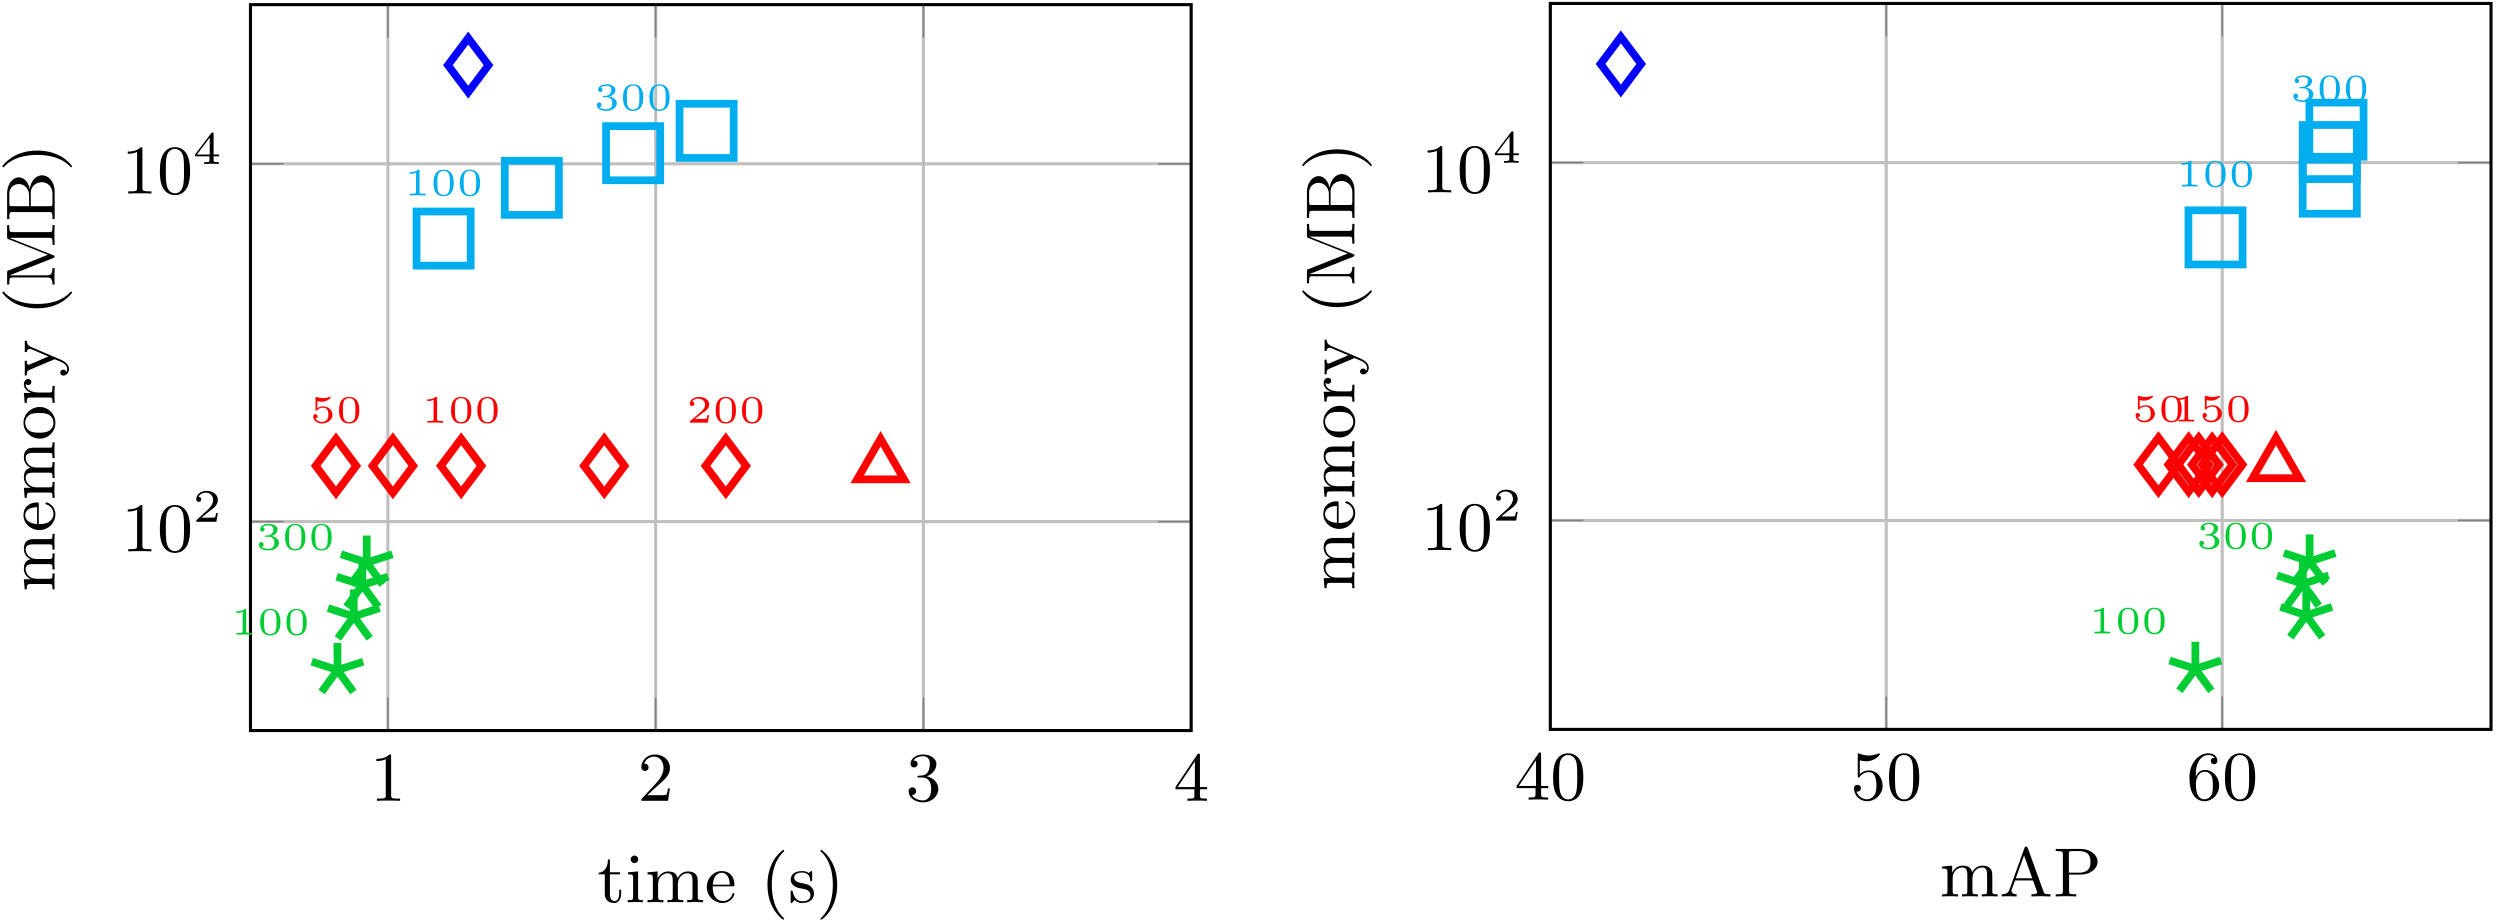 <?xml version="1.0" encoding="UTF-8"?>
<svg xmlns="http://www.w3.org/2000/svg" xmlns:xlink="http://www.w3.org/1999/xlink" width="322pt" height="119pt" viewBox="0 0 322 119" version="1.1">
<defs>
<g>
<symbol overflow="visible" id="glyph0-0">
<path style="stroke:none;" d=""/>
</symbol>
<symbol overflow="visible" id="glyph0-1">
<path style="stroke:none;" d="M 2.719 -5.734 C 2.719 -5.953 2.719 -5.969 2.5 -5.969 C 1.938 -5.406 1.109 -5.406 0.828 -5.406 L 0.828 -5.125 C 1 -5.125 1.547 -5.125 2.031 -5.359 L 2.031 -0.719 C 2.031 -0.391 2.016 -0.281 1.172 -0.281 L 0.891 -0.281 L 0.891 0 C 1.203 -0.031 2.016 -0.031 2.375 -0.031 C 2.75 -0.031 3.547 -0.031 3.875 0 L 3.875 -0.281 L 3.594 -0.281 C 2.75 -0.281 2.719 -0.391 2.719 -0.719 Z M 2.719 -5.734 "/>
</symbol>
<symbol overflow="visible" id="glyph0-2">
<path style="stroke:none;" d="M 4.141 -1.594 L 3.891 -1.594 C 3.875 -1.469 3.797 -0.938 3.688 -0.797 C 3.625 -0.719 3.016 -0.719 2.828 -0.719 L 1.234 -0.719 L 2.125 -1.562 C 3.594 -2.828 4.141 -3.312 4.141 -4.219 C 4.141 -5.25 3.297 -5.969 2.188 -5.969 C 1.156 -5.969 0.453 -5.156 0.453 -4.344 C 0.453 -3.891 0.844 -3.844 0.922 -3.844 C 1.125 -3.844 1.391 -3.984 1.391 -4.312 C 1.391 -4.578 1.203 -4.781 0.922 -4.781 C 0.875 -4.781 0.859 -4.781 0.812 -4.766 C 1.031 -5.406 1.609 -5.688 2.094 -5.688 C 3 -5.688 3.312 -4.844 3.312 -4.219 C 3.312 -3.312 2.625 -2.562 2.203 -2.094 L 0.562 -0.328 C 0.453 -0.219 0.453 -0.203 0.453 0 L 3.891 0 Z M 4.141 -1.594 "/>
</symbol>
<symbol overflow="visible" id="glyph0-3">
<path style="stroke:none;" d="M 2.734 -3.156 C 3.562 -3.469 3.969 -4.125 3.969 -4.75 C 3.969 -5.438 3.203 -5.969 2.266 -5.969 C 1.344 -5.969 0.641 -5.438 0.641 -4.766 C 0.641 -4.469 0.828 -4.297 1.094 -4.297 C 1.359 -4.297 1.547 -4.484 1.547 -4.75 C 1.547 -5.062 1.328 -5.188 1.016 -5.188 C 1.25 -5.562 1.797 -5.75 2.25 -5.75 C 2.984 -5.75 3.125 -5.156 3.125 -4.734 C 3.125 -4.469 3.078 -4.031 2.859 -3.688 C 2.578 -3.297 2.266 -3.281 2 -3.25 C 1.781 -3.234 1.766 -3.234 1.688 -3.234 C 1.609 -3.234 1.531 -3.219 1.531 -3.125 C 1.531 -3 1.609 -3 1.766 -3 L 2.172 -3 C 2.953 -3 3.297 -2.375 3.297 -1.531 C 3.297 -0.375 2.688 -0.047 2.234 -0.047 C 2.062 -0.047 1.188 -0.094 0.797 -0.766 C 1.109 -0.719 1.359 -0.938 1.359 -1.25 C 1.359 -1.547 1.141 -1.734 0.875 -1.734 C 0.656 -1.734 0.391 -1.594 0.391 -1.219 C 0.391 -0.422 1.219 0.203 2.266 0.203 C 3.375 0.203 4.219 -0.609 4.219 -1.531 C 4.219 -2.312 3.594 -2.969 2.734 -3.156 Z M 2.734 -3.156 "/>
</symbol>
<symbol overflow="visible" id="glyph0-4">
<path style="stroke:none;" d="M 0.266 -1.766 L 0.266 -1.484 L 2.703 -1.484 L 2.703 -0.703 C 2.703 -0.375 2.688 -0.281 2.016 -0.281 L 1.812 -0.281 L 1.812 0 C 2.375 -0.031 3 -0.031 3.062 -0.031 C 3.109 -0.031 3.766 -0.031 4.328 0 L 4.328 -0.281 L 4.125 -0.281 C 3.453 -0.281 3.422 -0.375 3.422 -0.703 L 3.422 -1.484 L 4.344 -1.484 L 4.344 -1.766 L 3.422 -1.766 L 3.422 -5.828 C 3.422 -6.016 3.422 -6.078 3.25 -6.078 C 3.141 -6.078 3.141 -6.062 3.062 -5.938 Z M 0.547 -1.766 L 2.766 -5.078 L 2.766 -1.766 Z M 0.547 -1.766 "/>
</symbol>
<symbol overflow="visible" id="glyph0-5">
<path style="stroke:none;" d="M 4.25 -2.875 C 4.25 -3.469 4.219 -4.25 3.906 -4.922 C 3.5 -5.766 2.828 -5.969 2.312 -5.969 C 1.766 -5.969 1.078 -5.766 0.688 -4.891 C 0.406 -4.281 0.359 -3.547 0.359 -2.875 C 0.359 -2.281 0.375 -1.422 0.766 -0.703 C 1.188 0.047 1.891 0.203 2.297 0.203 C 2.875 0.203 3.547 -0.047 3.922 -0.875 C 4.188 -1.484 4.25 -2.156 4.25 -2.875 Z M 2.312 -0.031 C 2.031 -0.031 1.391 -0.156 1.219 -1.172 C 1.125 -1.688 1.125 -2.469 1.125 -2.984 C 1.125 -3.594 1.125 -4.297 1.234 -4.797 C 1.422 -5.594 1.984 -5.75 2.297 -5.75 C 2.641 -5.75 3.203 -5.562 3.375 -4.734 C 3.469 -4.25 3.469 -3.547 3.469 -2.984 C 3.469 -2.422 3.469 -1.672 3.375 -1.141 C 3.188 -0.109 2.531 -0.031 2.312 -0.031 Z M 2.312 -0.031 "/>
</symbol>
<symbol overflow="visible" id="glyph0-6">
<path style="stroke:none;" d="M 2.922 -3.594 L 2.922 -3.859 L 1.609 -3.859 L 1.609 -5.516 L 1.359 -5.516 C 1.359 -4.766 1.047 -3.844 0.172 -3.812 L 0.172 -3.594 L 0.953 -3.594 L 0.953 -1.109 C 0.953 -0.109 1.672 0.094 2.156 0.094 C 2.75 0.094 3.062 -0.469 3.062 -1.109 L 3.062 -1.625 L 2.812 -1.625 L 2.812 -1.141 C 2.812 -0.469 2.531 -0.156 2.219 -0.156 C 1.609 -0.156 1.609 -0.938 1.609 -1.109 L 1.609 -3.594 Z M 2.922 -3.594 "/>
</symbol>
<symbol overflow="visible" id="glyph0-7">
<path style="stroke:none;" d="M 1.656 -3.969 L 0.359 -3.859 L 0.359 -3.594 C 0.938 -3.594 1.016 -3.531 1.016 -3.094 L 1.016 -0.688 C 1.016 -0.281 0.922 -0.281 0.328 -0.281 L 0.328 0 C 0.719 -0.016 0.922 -0.031 1.312 -0.031 C 1.453 -0.031 1.828 -0.031 2.266 0 L 2.266 -0.281 C 1.688 -0.281 1.656 -0.328 1.656 -0.672 Z M 1.672 -5.531 C 1.672 -5.797 1.469 -6.016 1.188 -6.016 C 0.922 -6.016 0.703 -5.781 0.703 -5.531 C 0.703 -5.266 0.922 -5.047 1.188 -5.047 C 1.469 -5.047 1.672 -5.25 1.672 -5.531 Z M 1.672 -5.531 "/>
</symbol>
<symbol overflow="visible" id="glyph0-8">
<path style="stroke:none;" d="M 1.672 -2.328 C 1.672 -3.297 2.375 -3.734 2.906 -3.734 C 3.406 -3.734 3.562 -3.391 3.562 -2.766 L 3.562 -0.688 C 3.562 -0.281 3.469 -0.281 2.875 -0.281 L 2.875 0 C 3.297 -0.016 3.469 -0.031 3.891 -0.031 C 4.328 -0.031 4.438 -0.016 4.922 0 L 4.922 -0.281 C 4.328 -0.281 4.219 -0.281 4.219 -0.688 L 4.219 -2.328 C 4.219 -3.297 4.922 -3.734 5.469 -3.734 C 5.953 -3.734 6.109 -3.391 6.109 -2.766 L 6.109 -0.688 C 6.109 -0.281 6.016 -0.281 5.422 -0.281 L 5.422 0 C 5.844 -0.016 6.016 -0.031 6.453 -0.031 C 6.875 -0.031 7 -0.016 7.469 0 L 7.469 -0.281 C 7.016 -0.281 6.797 -0.281 6.781 -0.562 L 6.781 -2.281 C 6.781 -3.062 6.781 -3.312 6.484 -3.641 C 6.297 -3.859 5.938 -3.969 5.531 -3.969 C 4.875 -3.969 4.438 -3.594 4.188 -3.109 C 4.078 -3.641 3.719 -3.969 2.969 -3.969 C 2.25 -3.969 1.812 -3.5 1.625 -3.078 L 1.609 -3.078 L 1.609 -3.969 L 0.312 -3.859 L 0.312 -3.594 C 0.922 -3.594 1 -3.531 1 -3.078 L 1 -0.688 C 1 -0.281 0.906 -0.281 0.312 -0.281 L 0.312 0 C 0.734 -0.016 0.906 -0.031 1.344 -0.031 C 1.766 -0.031 1.891 -0.016 2.359 0 L 2.359 -0.281 C 1.766 -0.281 1.672 -0.281 1.672 -0.688 Z M 1.672 -2.328 "/>
</symbol>
<symbol overflow="visible" id="glyph0-9">
<path style="stroke:none;" d="M 3.594 -2.047 C 3.781 -2.047 3.828 -2.047 3.828 -2.25 C 3.828 -3.172 3.328 -4.016 2.172 -4.016 C 1.109 -4.016 0.266 -3.078 0.266 -1.969 C 0.266 -0.797 1.203 0.094 2.297 0.094 C 3.391 0.094 3.828 -0.859 3.828 -1.062 C 3.828 -1.125 3.781 -1.188 3.703 -1.188 C 3.609 -1.188 3.594 -1.125 3.578 -1.078 C 3.281 -0.172 2.469 -0.156 2.344 -0.156 C 1.906 -0.156 1.547 -0.391 1.344 -0.703 C 1.047 -1.141 1.031 -1.672 1.031 -2.047 Z M 1.047 -2.266 C 1.125 -3.656 1.922 -3.797 2.172 -3.797 C 2.672 -3.797 3.203 -3.422 3.219 -2.266 Z M 1.047 -2.266 "/>
</symbol>
<symbol overflow="visible" id="glyph0-10">
<path style="stroke:none;" d="M 3.062 2.141 C 3.062 2.094 3.031 2.062 2.984 2 C 1.828 0.938 1.469 -0.672 1.469 -2.25 C 1.469 -3.625 1.734 -5.312 3 -6.516 C 3.047 -6.562 3.062 -6.578 3.062 -6.625 C 3.062 -6.688 3.016 -6.734 2.953 -6.734 C 2.844 -6.734 2.031 -6.078 1.547 -5.109 C 1.125 -4.25 0.906 -3.312 0.906 -2.25 C 0.906 -1.609 0.984 -0.578 1.484 0.469 C 2.016 1.578 2.844 2.234 2.953 2.234 C 3.016 2.234 3.062 2.203 3.062 2.141 Z M 3.062 2.141 "/>
</symbol>
<symbol overflow="visible" id="glyph0-11">
<path style="stroke:none;" d="M 3.078 -3.781 C 3.078 -3.938 3.078 -4.016 2.984 -4.016 C 2.938 -4.016 2.922 -4.016 2.797 -3.906 C 2.781 -3.891 2.703 -3.812 2.641 -3.766 C 2.375 -3.969 2.094 -4.016 1.781 -4.016 C 0.594 -4.016 0.312 -3.359 0.312 -2.906 C 0.312 -2.625 0.438 -2.391 0.641 -2.188 C 0.938 -1.906 1.281 -1.844 1.734 -1.766 C 2.203 -1.672 2.344 -1.656 2.547 -1.5 C 2.641 -1.422 2.859 -1.25 2.859 -0.922 C 2.859 -0.125 1.953 -0.125 1.828 -0.125 C 0.922 -0.125 0.688 -0.891 0.578 -1.375 C 0.547 -1.469 0.531 -1.516 0.438 -1.516 C 0.312 -1.516 0.312 -1.438 0.312 -1.281 L 0.312 -0.141 C 0.312 0.016 0.312 0.094 0.406 0.094 C 0.469 0.094 0.469 0.094 0.641 -0.078 C 0.672 -0.141 0.766 -0.25 0.812 -0.297 C 1.188 0.078 1.609 0.094 1.828 0.094 C 2.938 0.094 3.312 -0.547 3.312 -1.141 C 3.312 -1.547 3.141 -1.797 2.938 -2 C 2.641 -2.297 2.312 -2.359 1.656 -2.484 C 1.422 -2.531 0.766 -2.641 0.766 -3.156 C 0.766 -3.438 0.969 -3.828 1.781 -3.828 C 2.75 -3.828 2.812 -3.078 2.828 -2.859 C 2.844 -2.75 2.844 -2.688 2.953 -2.688 C 3.078 -2.688 3.078 -2.75 3.078 -2.922 Z M 3.078 -3.781 "/>
</symbol>
<symbol overflow="visible" id="glyph0-12">
<path style="stroke:none;" d="M 2.672 -2.25 C 2.672 -2.984 2.562 -3.969 2.094 -4.969 C 1.562 -6.078 0.734 -6.734 0.625 -6.734 C 0.531 -6.734 0.516 -6.656 0.516 -6.625 C 0.516 -6.578 0.531 -6.562 0.594 -6.5 C 1.125 -6.031 2.109 -4.812 2.109 -2.25 C 2.109 -0.969 1.875 0.812 0.578 2.031 C 0.562 2.047 0.516 2.094 0.516 2.141 C 0.516 2.156 0.531 2.234 0.625 2.234 C 0.734 2.234 1.547 1.594 2.031 0.609 C 2.453 -0.25 2.672 -1.172 2.672 -2.25 Z M 2.672 -2.25 "/>
</symbol>
<symbol overflow="visible" id="glyph0-13">
<path style="stroke:none;" d="M 0.938 -3.094 C 0.938 -2.938 0.938 -2.828 1.062 -2.828 C 1.125 -2.828 1.156 -2.875 1.203 -2.953 C 1.484 -3.328 1.906 -3.547 2.375 -3.547 C 3.344 -3.547 3.344 -2.156 3.344 -1.844 C 3.344 -1.562 3.344 -1 3.078 -0.594 C 2.844 -0.219 2.469 -0.047 2.109 -0.047 C 1.594 -0.047 0.984 -0.391 0.766 -1.047 C 0.781 -1.047 0.828 -1.031 0.891 -1.031 C 1.078 -1.031 1.344 -1.141 1.344 -1.469 C 1.344 -1.75 1.141 -1.906 0.891 -1.906 C 0.703 -1.906 0.453 -1.797 0.453 -1.438 C 0.453 -0.625 1.141 0.203 2.141 0.203 C 3.219 0.203 4.141 -0.688 4.141 -1.797 C 4.141 -2.875 3.375 -3.766 2.391 -3.766 C 1.969 -3.766 1.531 -3.625 1.203 -3.297 L 1.203 -5.062 C 1.484 -4.984 1.766 -4.938 2.031 -4.938 C 3.141 -4.938 3.781 -5.734 3.781 -5.859 C 3.781 -5.938 3.734 -5.969 3.688 -5.969 C 3.672 -5.969 3.656 -5.969 3.562 -5.922 C 3.141 -5.766 2.734 -5.688 2.359 -5.688 C 1.969 -5.688 1.562 -5.766 1.156 -5.922 C 1.062 -5.969 1.047 -5.969 1.047 -5.969 C 0.938 -5.969 0.938 -5.891 0.938 -5.734 Z M 0.938 -3.094 "/>
</symbol>
<symbol overflow="visible" id="glyph0-14">
<path style="stroke:none;" d="M 1.203 -2.969 C 1.203 -3.891 1.297 -4.391 1.547 -4.859 C 1.719 -5.234 2.156 -5.75 2.828 -5.75 C 3 -5.75 3.422 -5.719 3.625 -5.391 C 3.297 -5.391 3.141 -5.219 3.141 -4.984 C 3.141 -4.75 3.312 -4.562 3.562 -4.562 C 3.812 -4.562 3.984 -4.734 3.984 -5 C 3.984 -5.5 3.625 -5.969 2.812 -5.969 C 1.656 -5.969 0.391 -4.828 0.391 -2.828 C 0.391 -0.406 1.484 0.203 2.328 0.203 C 3.312 0.203 4.219 -0.641 4.219 -1.828 C 4.219 -2.953 3.391 -3.828 2.375 -3.828 C 1.844 -3.828 1.453 -3.5 1.203 -2.969 Z M 2.312 -0.047 C 1.797 -0.047 1.5 -0.469 1.406 -0.734 C 1.234 -1.141 1.219 -1.891 1.219 -2.031 C 1.219 -2.625 1.5 -3.594 2.359 -3.594 C 2.5 -3.594 2.938 -3.594 3.234 -3.047 C 3.406 -2.703 3.406 -2.266 3.406 -1.828 C 3.406 -1.406 3.406 -0.953 3.234 -0.625 C 2.953 -0.109 2.562 -0.047 2.312 -0.047 Z M 2.312 -0.047 "/>
</symbol>
<symbol overflow="visible" id="glyph0-15">
<path style="stroke:none;" d="M 3.672 -6.234 C 3.625 -6.344 3.594 -6.422 3.453 -6.422 C 3.312 -6.422 3.297 -6.375 3.234 -6.219 L 1.312 -0.891 C 1.203 -0.594 1 -0.281 0.312 -0.281 L 0.312 0 C 0.641 -0.031 0.891 -0.031 1.219 -0.031 C 1.531 -0.031 1.734 -0.016 2.234 0 L 2.234 -0.281 C 1.719 -0.281 1.562 -0.562 1.562 -0.734 C 1.562 -0.812 1.594 -0.859 1.609 -0.906 L 2.031 -2.062 L 4.344 -2.062 L 4.828 -0.703 C 4.875 -0.625 4.875 -0.594 4.875 -0.547 C 4.875 -0.281 4.375 -0.281 4.141 -0.281 L 4.141 0 C 4.547 -0.031 5.016 -0.031 5.422 -0.031 C 5.828 -0.031 5.859 -0.031 6.594 0 L 6.594 -0.281 L 6.453 -0.281 C 5.891 -0.281 5.797 -0.359 5.703 -0.609 Z M 4.25 -2.344 L 2.125 -2.344 L 3.188 -5.281 Z M 4.25 -2.344 "/>
</symbol>
<symbol overflow="visible" id="glyph0-16">
<path style="stroke:none;" d="M 3.578 -2.812 C 4.828 -2.812 5.75 -3.594 5.75 -4.453 C 5.75 -5.344 4.828 -6.125 3.578 -6.125 L 0.359 -6.125 L 0.359 -5.844 L 0.562 -5.844 C 1.25 -5.844 1.281 -5.75 1.281 -5.422 L 1.281 -0.703 C 1.281 -0.375 1.25 -0.281 0.562 -0.281 L 0.359 -0.281 L 0.359 0 C 0.766 -0.031 1.266 -0.031 1.672 -0.031 C 2.094 -0.031 2.594 -0.031 3 0 L 3 -0.281 L 2.797 -0.281 C 2.094 -0.281 2.078 -0.375 2.078 -0.703 L 2.078 -2.812 Z M 2.047 -5.484 C 2.047 -5.781 2.078 -5.844 2.5 -5.844 L 3.359 -5.844 C 4.828 -5.844 4.828 -4.859 4.828 -4.453 C 4.828 -4.047 4.828 -3.062 3.344 -3.062 L 2.047 -3.062 Z M 2.047 -5.484 "/>
</symbol>
<symbol overflow="visible" id="glyph1-0">
<path style="stroke:none;" d=""/>
</symbol>
<symbol overflow="visible" id="glyph1-1">
<path style="stroke:none;" d="M 3.219 -1.125 L 3 -1.125 C 2.984 -1.031 2.922 -0.641 2.844 -0.578 C 2.797 -0.531 2.312 -0.531 2.219 -0.531 L 1.109 -0.531 L 1.875 -1.156 C 2.078 -1.328 2.609 -1.703 2.797 -1.891 C 2.969 -2.062 3.219 -2.375 3.219 -2.797 C 3.219 -3.547 2.547 -3.984 1.734 -3.984 C 0.969 -3.984 0.438 -3.469 0.438 -2.906 C 0.438 -2.609 0.688 -2.562 0.75 -2.562 C 0.906 -2.562 1.078 -2.672 1.078 -2.891 C 1.078 -3.016 1 -3.219 0.734 -3.219 C 0.875 -3.516 1.234 -3.75 1.656 -3.75 C 2.281 -3.75 2.609 -3.281 2.609 -2.797 C 2.609 -2.375 2.328 -1.938 1.922 -1.547 L 0.5 -0.25 C 0.438 -0.188 0.438 -0.188 0.438 0 L 3.031 0 Z M 3.219 -1.125 "/>
</symbol>
<symbol overflow="visible" id="glyph1-2">
<path style="stroke:none;" d="M 3.375 -0.984 L 3.375 -1.219 L 2.672 -1.219 L 2.672 -3.859 C 2.672 -4 2.672 -4.047 2.531 -4.047 C 2.422 -4.047 2.406 -4.016 2.359 -3.953 L 0.281 -1.219 L 0.281 -0.984 L 2.141 -0.984 L 2.141 -0.5 C 2.141 -0.312 2.141 -0.234 1.641 -0.234 L 1.453 -0.234 L 1.453 0 C 1.578 0 2.141 -0.031 2.406 -0.031 C 2.672 -0.031 3.234 0 3.344 0 L 3.344 -0.234 L 3.172 -0.234 C 2.672 -0.234 2.672 -0.312 2.672 -0.5 L 2.672 -0.984 Z M 2.172 -3.391 L 2.172 -1.219 L 0.531 -1.219 Z M 2.172 -3.391 "/>
</symbol>
<symbol overflow="visible" id="glyph2-0">
<path style="stroke:none;" d=""/>
</symbol>
<symbol overflow="visible" id="glyph2-1">
<path style="stroke:none;" d="M 0.984 -2.75 C 1.234 -2.688 1.469 -2.688 1.516 -2.688 C 1.859 -2.688 2.109 -2.781 2.234 -2.844 C 2.359 -2.906 2.703 -3.125 2.703 -3.234 C 2.703 -3.312 2.641 -3.312 2.625 -3.312 C 2.609 -3.312 2.609 -3.312 2.547 -3.297 C 2.359 -3.234 2.047 -3.156 1.719 -3.156 C 1.438 -3.156 1.172 -3.203 0.906 -3.297 C 0.844 -3.312 0.844 -3.312 0.828 -3.312 C 0.75 -3.312 0.75 -3.266 0.75 -3.188 L 0.75 -1.688 C 0.75 -1.594 0.75 -1.531 0.859 -1.531 C 0.906 -1.531 0.906 -1.547 0.953 -1.594 C 1.141 -1.812 1.406 -1.922 1.75 -1.922 C 2.031 -1.922 2.203 -1.766 2.266 -1.656 C 2.375 -1.484 2.406 -1.266 2.406 -1.016 C 2.406 -0.812 2.391 -0.531 2.188 -0.344 C 1.969 -0.109 1.688 -0.094 1.578 -0.094 C 1.25 -0.094 0.891 -0.234 0.734 -0.531 C 0.938 -0.547 1.016 -0.688 1.016 -0.812 C 1.016 -0.969 0.891 -1.094 0.734 -1.094 C 0.625 -1.094 0.453 -1.016 0.453 -0.797 C 0.453 -0.297 0.938 0.109 1.578 0.109 C 2.328 0.109 2.938 -0.391 2.938 -1 C 2.938 -1.562 2.453 -2.094 1.766 -2.094 C 1.453 -2.094 1.188 -2.016 0.984 -1.844 Z M 0.984 -2.75 "/>
</symbol>
<symbol overflow="visible" id="glyph2-2">
<path style="stroke:none;" d="M 3 -1.594 C 3 -1.953 3 -3.312 1.688 -3.312 C 0.391 -3.312 0.391 -1.953 0.391 -1.594 C 0.391 -1.234 0.391 0.109 1.688 0.109 C 3 0.109 3 -1.234 3 -1.594 Z M 1.688 -0.062 C 1.516 -0.062 1.094 -0.125 0.969 -0.625 C 0.891 -0.891 0.891 -1.25 0.891 -1.656 C 0.891 -2.031 0.891 -2.375 0.969 -2.656 C 1.094 -3.078 1.484 -3.156 1.688 -3.156 C 2.062 -3.156 2.328 -2.969 2.422 -2.609 C 2.5 -2.359 2.5 -1.953 2.5 -1.656 C 2.5 -1.312 2.5 -0.906 2.422 -0.609 C 2.297 -0.125 1.891 -0.062 1.688 -0.062 Z M 1.688 -0.062 "/>
</symbol>
<symbol overflow="visible" id="glyph2-3">
<path style="stroke:none;" d="M 1.984 -3.172 C 1.984 -3.312 1.969 -3.312 1.797 -3.312 C 1.453 -3 0.891 -3 0.797 -3 L 0.719 -3 L 0.719 -2.781 L 0.797 -2.781 C 0.906 -2.781 1.234 -2.797 1.531 -2.922 L 1.531 -0.422 C 1.531 -0.281 1.531 -0.219 1 -0.219 L 0.75 -0.219 L 0.75 0 C 1.016 -0.016 1.469 -0.016 1.75 -0.016 C 2.047 -0.016 2.484 -0.016 2.766 0 L 2.766 -0.219 L 2.516 -0.219 C 1.984 -0.219 1.984 -0.281 1.984 -0.422 Z M 1.984 -3.172 "/>
</symbol>
<symbol overflow="visible" id="glyph2-4">
<path style="stroke:none;" d="M 2.938 -0.969 L 2.719 -0.969 C 2.719 -0.875 2.656 -0.562 2.578 -0.516 C 2.547 -0.484 2.125 -0.484 2.047 -0.484 L 1.078 -0.484 C 1.406 -0.719 1.766 -1 2.062 -1.203 C 2.516 -1.516 2.938 -1.797 2.938 -2.328 C 2.938 -2.969 2.328 -3.312 1.625 -3.312 C 0.953 -3.312 0.453 -2.938 0.453 -2.438 C 0.453 -2.188 0.672 -2.141 0.75 -2.141 C 0.875 -2.141 1.031 -2.234 1.031 -2.438 C 1.031 -2.609 0.906 -2.719 0.75 -2.719 C 0.891 -2.953 1.188 -3.094 1.516 -3.094 C 2 -3.094 2.406 -2.812 2.406 -2.328 C 2.406 -1.906 2.109 -1.578 1.734 -1.266 L 0.516 -0.234 C 0.469 -0.188 0.453 -0.188 0.453 -0.156 L 0.453 0 L 2.766 0 Z M 2.938 -0.969 "/>
</symbol>
<symbol overflow="visible" id="glyph2-5">
<path style="stroke:none;" d="M 1.641 -1.656 C 2.109 -1.656 2.406 -1.359 2.406 -0.875 C 2.406 -0.359 2.094 -0.094 1.656 -0.094 C 1.594 -0.094 1 -0.094 0.75 -0.359 C 0.953 -0.391 1.016 -0.531 1.016 -0.656 C 1.016 -0.844 0.875 -0.969 0.703 -0.969 C 0.547 -0.969 0.406 -0.859 0.406 -0.641 C 0.406 -0.125 0.984 0.109 1.672 0.109 C 2.484 0.109 2.984 -0.391 2.984 -0.875 C 2.984 -1.281 2.625 -1.625 2.062 -1.75 C 2.656 -1.953 2.812 -2.328 2.812 -2.609 C 2.812 -3.016 2.312 -3.312 1.688 -3.312 C 1.062 -3.312 0.578 -3.062 0.578 -2.609 C 0.578 -2.375 0.766 -2.312 0.859 -2.312 C 1 -2.312 1.141 -2.422 1.141 -2.609 C 1.141 -2.719 1.078 -2.859 0.906 -2.891 C 1.109 -3.109 1.562 -3.125 1.672 -3.125 C 2.031 -3.125 2.281 -2.953 2.281 -2.609 C 2.281 -2.312 2.094 -1.859 1.578 -1.828 C 1.438 -1.828 1.422 -1.828 1.281 -1.812 C 1.234 -1.812 1.172 -1.812 1.172 -1.734 C 1.172 -1.656 1.219 -1.656 1.312 -1.656 Z M 1.641 -1.656 "/>
</symbol>
<symbol overflow="visible" id="glyph3-0">
<path style="stroke:none;" d=""/>
</symbol>
<symbol overflow="visible" id="glyph3-1">
<path style="stroke:none;" d="M -2.328 -1.672 C -3.297 -1.672 -3.734 -2.375 -3.734 -2.906 C -3.734 -3.406 -3.391 -3.562 -2.766 -3.562 L -0.688 -3.562 C -0.281 -3.562 -0.281 -3.469 -0.281 -2.875 L 0 -2.875 C -0.016 -3.297 -0.031 -3.469 -0.031 -3.891 C -0.031 -4.328 -0.016 -4.438 0 -4.922 L -0.281 -4.922 C -0.281 -4.328 -0.281 -4.219 -0.688 -4.219 L -2.328 -4.219 C -3.297 -4.219 -3.734 -4.922 -3.734 -5.469 C -3.734 -5.953 -3.391 -6.109 -2.766 -6.109 L -0.688 -6.109 C -0.281 -6.109 -0.281 -6.016 -0.281 -5.422 L 0 -5.422 C -0.016 -5.844 -0.031 -6.016 -0.031 -6.453 C -0.031 -6.875 -0.016 -7 0 -7.469 L -0.281 -7.469 C -0.281 -7.016 -0.281 -6.797 -0.562 -6.781 L -2.281 -6.781 C -3.062 -6.781 -3.312 -6.781 -3.641 -6.484 C -3.859 -6.297 -3.969 -5.938 -3.969 -5.531 C -3.969 -4.875 -3.594 -4.438 -3.109 -4.188 C -3.641 -4.078 -3.969 -3.719 -3.969 -2.969 C -3.969 -2.25 -3.5 -1.812 -3.078 -1.625 L -3.078 -1.609 L -3.969 -1.609 L -3.859 -0.312 L -3.594 -0.312 C -3.594 -0.922 -3.531 -1 -3.078 -1 L -0.688 -1 C -0.281 -1 -0.281 -0.906 -0.281 -0.312 L 0 -0.312 C -0.016 -0.734 -0.031 -0.906 -0.031 -1.344 C -0.031 -1.766 -0.016 -1.891 0 -2.359 L -0.281 -2.359 C -0.281 -1.766 -0.281 -1.672 -0.688 -1.672 Z M -2.328 -1.672 "/>
</symbol>
<symbol overflow="visible" id="glyph3-2">
<path style="stroke:none;" d="M -2.047 -3.594 C -2.047 -3.781 -2.047 -3.828 -2.25 -3.828 C -3.172 -3.828 -4.016 -3.328 -4.016 -2.172 C -4.016 -1.109 -3.078 -0.266 -1.969 -0.266 C -0.797 -0.266 0.094 -1.203 0.094 -2.297 C 0.094 -3.391 -0.859 -3.828 -1.062 -3.828 C -1.125 -3.828 -1.188 -3.781 -1.188 -3.703 C -1.188 -3.609 -1.125 -3.594 -1.078 -3.578 C -0.172 -3.281 -0.156 -2.469 -0.156 -2.344 C -0.156 -1.906 -0.391 -1.547 -0.703 -1.344 C -1.141 -1.047 -1.672 -1.031 -2.047 -1.031 Z M -2.266 -1.047 C -3.656 -1.125 -3.797 -1.922 -3.797 -2.172 C -3.797 -2.672 -3.422 -3.203 -2.266 -3.219 Z M -2.266 -1.047 "/>
</symbol>
<symbol overflow="visible" id="glyph3-3">
<path style="stroke:none;" d="M -1.906 -4.344 C -3.078 -4.344 -4.016 -3.406 -4.016 -2.312 C -4.016 -1.172 -3.062 -0.266 -1.906 -0.266 C -0.797 -0.266 0.094 -1.188 0.094 -2.297 C 0.094 -3.438 -0.812 -4.344 -1.906 -4.344 Z M -0.156 -2.312 C -0.156 -1.859 -0.375 -1.484 -0.719 -1.281 C -1.109 -1.047 -1.578 -1.031 -1.984 -1.031 C -2.328 -1.031 -2.828 -1.031 -3.203 -1.25 C -3.656 -1.531 -3.797 -1.969 -3.797 -2.297 C -3.797 -2.812 -3.5 -3.172 -3.203 -3.359 C -2.828 -3.562 -2.375 -3.562 -1.984 -3.562 C -1.656 -3.562 -1.141 -3.562 -0.75 -3.344 C -0.328 -3.094 -0.156 -2.688 -0.156 -2.312 Z M -0.156 -2.312 "/>
</symbol>
<symbol overflow="visible" id="glyph3-4">
<path style="stroke:none;" d="M -2.047 -1.594 C -2.422 -1.594 -3.734 -1.688 -3.734 -2.719 C -3.719 -2.703 -3.609 -2.562 -3.406 -2.562 C -3.156 -2.562 -3 -2.75 -3 -2.953 C -3 -3.141 -3.141 -3.344 -3.406 -3.344 C -3.688 -3.344 -3.969 -3.078 -3.969 -2.672 C -3.969 -2.141 -3.594 -1.766 -3.031 -1.547 L -3.969 -1.547 L -3.859 -0.266 L -3.594 -0.266 C -3.594 -0.875 -3.531 -0.953 -3.078 -0.953 L -0.688 -0.953 C -0.281 -0.953 -0.281 -0.859 -0.281 -0.266 L 0 -0.266 C -0.016 -0.75 -0.031 -0.859 -0.031 -1.312 C -0.031 -1.672 -0.016 -1.891 0 -2.453 L -0.281 -2.453 L -0.281 -2.281 C -0.281 -1.625 -0.375 -1.594 -0.703 -1.594 Z M -2.047 -1.594 "/>
</symbol>
<symbol overflow="visible" id="glyph3-5">
<path style="stroke:none;" d="M -3.172 -1.625 C -3.297 -1.578 -3.344 -1.578 -3.359 -1.578 C -3.594 -1.578 -3.594 -1.891 -3.594 -2.078 L -3.859 -2.078 C -3.844 -1.625 -3.844 -1.453 -3.844 -1.078 C -3.844 -1.047 -3.844 -0.531 -3.859 -0.188 L -3.594 -0.188 C -3.594 -0.594 -3.562 -0.766 -3.328 -0.875 L 0 -2.281 L 0.531 -2.062 C 1 -1.859 1.609 -1.609 1.609 -1.016 C 1.609 -0.797 1.5 -0.641 1.484 -0.625 C 1.469 -0.688 1.406 -0.938 1.094 -0.938 C 0.859 -0.938 0.719 -0.766 0.719 -0.562 C 0.719 -0.344 0.859 -0.172 1.109 -0.172 C 1.5 -0.172 1.844 -0.562 1.844 -1.016 C 1.844 -1.609 1.312 -1.984 0.828 -2.203 L -2.969 -3.828 C -3.203 -3.922 -3.562 -4.094 -3.594 -4.656 L -3.859 -4.656 C -3.844 -4.375 -3.844 -4.094 -3.844 -3.984 C -3.844 -3.734 -3.844 -3.453 -3.859 -3.203 L -3.594 -3.203 C -3.562 -3.609 -3.25 -3.609 -3.203 -3.609 C -3.109 -3.609 -3.016 -3.578 -2.953 -3.547 L -0.812 -2.641 Z M -3.172 -1.625 "/>
</symbol>
<symbol overflow="visible" id="glyph3-6">
<path style="stroke:none;" d="M 2.141 -3.062 C 2.094 -3.062 2.062 -3.031 2 -2.984 C 0.938 -1.828 -0.672 -1.469 -2.25 -1.469 C -3.625 -1.469 -5.312 -1.734 -6.516 -3 C -6.562 -3.047 -6.578 -3.062 -6.625 -3.062 C -6.688 -3.062 -6.734 -3.016 -6.734 -2.953 C -6.734 -2.844 -6.078 -2.031 -5.109 -1.547 C -4.25 -1.125 -3.312 -0.906 -2.25 -0.906 C -1.609 -0.906 -0.578 -0.984 0.469 -1.484 C 1.578 -2.016 2.234 -2.844 2.234 -2.953 C 2.234 -3.016 2.203 -3.062 2.141 -3.062 Z M 2.141 -3.062 "/>
</symbol>
<symbol overflow="visible" id="glyph3-7">
<path style="stroke:none;" d="M -5.828 -6.406 L -0.703 -6.406 C -0.375 -6.406 -0.281 -6.391 -0.281 -5.703 L -0.281 -5.5 L 0 -5.5 C -0.031 -6.031 -0.031 -6.641 -0.031 -6.766 C -0.031 -6.828 -0.031 -7.484 0 -8.047 L -0.281 -8.047 L -0.281 -7.844 C -0.281 -7.156 -0.375 -7.141 -0.703 -7.141 L -5.422 -7.141 C -5.75 -7.141 -5.844 -7.156 -5.844 -7.844 L -5.844 -8.047 L -6.125 -8.047 L -6.125 -6.547 C -6.125 -6.359 -6.125 -6.297 -5.969 -6.234 L -0.875 -4.219 L -5.922 -2.219 C -6.109 -2.141 -6.125 -2.141 -6.125 -1.891 L -6.125 -0.391 L -5.844 -0.391 L -5.844 -0.594 C -5.844 -1.281 -5.75 -1.297 -5.422 -1.297 L -0.953 -1.297 C -0.703 -1.297 -0.281 -1.297 -0.281 -0.391 L 0 -0.391 C -0.016 -0.875 -0.031 -1 -0.031 -1.438 C -0.031 -1.875 -0.016 -2.016 0 -2.5 L -0.281 -2.5 C -0.281 -1.578 -0.703 -1.578 -0.953 -1.578 L -5.75 -1.578 L -5.766 -1.594 L -0.203 -3.797 C -0.078 -3.844 0 -3.875 0 -3.984 C 0 -4.078 -0.078 -4.125 -0.156 -4.156 Z M -5.828 -6.406 "/>
</symbol>
<symbol overflow="visible" id="glyph3-8">
<path style="stroke:none;" d="M -5.484 -2.031 C -5.781 -2.031 -5.844 -2.047 -5.844 -2.469 L -5.844 -3.641 C -5.844 -4.516 -5.141 -4.891 -4.609 -4.891 C -3.922 -4.891 -3.297 -4.281 -3.297 -3.438 L -3.297 -2.031 Z M -3.203 -4.234 C -3.375 -5.125 -3.953 -5.75 -4.609 -5.75 C -5.406 -5.75 -6.125 -4.891 -6.125 -3.703 L -6.125 -0.375 L -5.844 -0.375 L -5.844 -0.578 C -5.844 -1.266 -5.75 -1.281 -5.422 -1.281 L -0.703 -1.281 C -0.375 -1.281 -0.281 -1.266 -0.281 -0.578 L -0.281 -0.375 L 0 -0.375 L 0 -3.953 C 0 -5.172 -0.797 -6.016 -1.625 -6.016 C -2.438 -6.016 -3.094 -5.234 -3.203 -4.234 Z M -0.281 -2.469 C -0.281 -2.047 -0.344 -2.031 -0.641 -2.031 L -3.078 -2.031 L -3.078 -3.734 C -3.078 -4.766 -2.203 -5.125 -1.656 -5.125 C -0.953 -5.125 -0.281 -4.578 -0.281 -3.656 Z M -0.281 -2.469 "/>
</symbol>
<symbol overflow="visible" id="glyph3-9">
<path style="stroke:none;" d="M -2.25 -2.672 C -2.984 -2.672 -3.969 -2.562 -4.969 -2.094 C -6.078 -1.562 -6.734 -0.734 -6.734 -0.625 C -6.734 -0.531 -6.656 -0.516 -6.625 -0.516 C -6.578 -0.516 -6.562 -0.531 -6.5 -0.594 C -6.031 -1.125 -4.812 -2.109 -2.25 -2.109 C -0.969 -2.109 0.812 -1.875 2.031 -0.578 C 2.047 -0.562 2.094 -0.516 2.141 -0.516 C 2.156 -0.516 2.234 -0.531 2.234 -0.625 C 2.234 -0.734 1.594 -1.547 0.609 -2.031 C -0.25 -2.453 -1.172 -2.672 -2.25 -2.672 Z M -2.25 -2.672 "/>
</symbol>
</g>
<clipPath id="clip1">
  <path d="M 49 0 L 153.426 0 L 153.426 95 L 49 95 Z M 49 0 "/>
</clipPath>
<clipPath id="clip2">
  <path d="M 49 0 L 153.426 0 L 153.426 95 L 49 95 Z M 49 0 "/>
</clipPath>
<clipPath id="clip3">
  <path d="M 199.68 0 L 287 0 L 287 95 L 199.68 95 Z M 199.68 0 "/>
</clipPath>
<clipPath id="clip4">
  <path d="M 199.68 0 L 287 0 L 287 95 L 199.68 95 Z M 199.68 0 "/>
</clipPath>
</defs>
<g id="surface1">
<g clip-path="url(#clip1)" clip-rule="nonzero">
<path style="fill:none;stroke-width:0.398;stroke-linecap:butt;stroke-linejoin:miter;stroke:rgb(75%,75%,75%);stroke-opacity:1;stroke-miterlimit:10;" d="M 0 0.001 L 0 93.497 M 34.488 0.001 L 34.488 93.497 M 68.977 0.001 L 68.977 93.497 M 103.465 0.001 L 103.465 93.497 " transform="matrix(1,0,0,-1,49.961,94.095)"/>
</g>
<path style="fill:none;stroke-width:0.398;stroke-linecap:butt;stroke-linejoin:miter;stroke:rgb(75%,75%,75%);stroke-opacity:1;stroke-miterlimit:10;" d="M 0 -0.001 L 121.164 -0.001 M 0 46.085 L 121.164 46.085 " transform="matrix(1,0,0,-1,32.261,67.183)"/>
<g clip-path="url(#clip2)" clip-rule="nonzero">
<path style="fill:none;stroke-width:0.199;stroke-linecap:butt;stroke-linejoin:miter;stroke:rgb(50%,50%,50%);stroke-opacity:1;stroke-miterlimit:10;" d="M 0 0.001 L 0 4.251 M 34.488 0.001 L 34.488 4.251 M 68.977 0.001 L 68.977 4.251 M 103.465 0.001 L 103.465 4.251 M 0 93.497 L 0 89.247 M 34.488 93.497 L 34.488 89.247 M 68.977 93.497 L 68.977 89.247 M 103.465 93.497 L 103.465 89.247 " transform="matrix(1,0,0,-1,49.961,94.095)"/>
</g>
<path style="fill:none;stroke-width:0.199;stroke-linecap:butt;stroke-linejoin:miter;stroke:rgb(50%,50%,50%);stroke-opacity:1;stroke-miterlimit:10;" d="M 0 -0.001 L 4.25 -0.001 M 0 46.085 L 4.25 46.085 M 121.164 -0.001 L 116.914 -0.001 M 121.164 46.085 L 116.914 46.085 " transform="matrix(1,0,0,-1,32.261,67.183)"/>
<path style="fill:none;stroke-width:0.398;stroke-linecap:butt;stroke-linejoin:miter;stroke:rgb(0%,0%,0%);stroke-opacity:1;stroke-miterlimit:10;" d="M 0 0.001 L 0 93.497 L 121.164 93.497 L 121.164 0.001 Z M 0 0.001 " transform="matrix(1,0,0,-1,32.261,94.095)"/>
<g style="fill:rgb(0%,0%,0%);fill-opacity:1;">
  <use xlink:href="#glyph0-1" x="47.657" y="103.144"/>
</g>
<g style="fill:rgb(0%,0%,0%);fill-opacity:1;">
  <use xlink:href="#glyph0-2" x="82.148" y="103.144"/>
</g>
<g style="fill:rgb(0%,0%,0%);fill-opacity:1;">
  <use xlink:href="#glyph0-3" x="116.64" y="103.144"/>
</g>
<g style="fill:rgb(0%,0%,0%);fill-opacity:1;">
  <use xlink:href="#glyph0-4" x="151.131" y="103.144"/>
</g>
<g style="fill:rgb(0%,0%,0%);fill-opacity:1;">
  <use xlink:href="#glyph0-1" x="15.624" y="71.014"/>
  <use xlink:href="#glyph0-5" x="20.232" y="71.014"/>
</g>
<g style="fill:rgb(0%,0%,0%);fill-opacity:1;">
  <use xlink:href="#glyph1-1" x="24.84" y="67.205"/>
</g>
<g style="fill:rgb(0%,0%,0%);fill-opacity:1;">
  <use xlink:href="#glyph0-1" x="15.624" y="24.928"/>
  <use xlink:href="#glyph0-5" x="20.232" y="24.928"/>
</g>
<g style="fill:rgb(0%,0%,0%);fill-opacity:1;">
  <use xlink:href="#glyph1-2" x="24.84" y="21.119"/>
</g>
<path style="fill:none;stroke-width:0.996;stroke-linecap:butt;stroke-linejoin:miter;stroke:rgb(100%,0%,0%);stroke-opacity:1;stroke-miterlimit:10;" d="M 0 0.001 L 2.614 -3.488 L 0 -6.972 L -2.617 -3.488 Z M 0 0.001 " transform="matrix(1,0,0,-1,43.277,56.512)"/>
<path style="fill:none;stroke-width:0.996;stroke-linecap:butt;stroke-linejoin:miter;stroke:rgb(100%,0%,0%);stroke-opacity:1;stroke-miterlimit:10;" d="M -0 0.001 L 2.617 -3.488 L -0 -6.972 L -2.614 -3.488 Z M -0 0.001 " transform="matrix(1,0,0,-1,50.606,56.512)"/>
<path style="fill:none;stroke-width:0.996;stroke-linecap:butt;stroke-linejoin:miter;stroke:rgb(100%,0%,0%);stroke-opacity:1;stroke-miterlimit:10;" d="M 0.001 0.001 L 2.615 -3.488 L 0.001 -6.972 L -2.616 -3.488 Z M 0.001 0.001 " transform="matrix(1,0,0,-1,59.397,56.512)"/>
<path style="fill:none;stroke-width:0.996;stroke-linecap:butt;stroke-linejoin:miter;stroke:rgb(100%,0%,0%);stroke-opacity:1;stroke-miterlimit:10;" d="M 0.001 0.001 L 2.614 -3.488 L 0.001 -6.972 L -2.616 -3.488 Z M 0.001 0.001 " transform="matrix(1,0,0,-1,77.831,56.512)"/>
<path style="fill:none;stroke-width:0.996;stroke-linecap:butt;stroke-linejoin:miter;stroke:rgb(100%,0%,0%);stroke-opacity:1;stroke-miterlimit:10;" d="M -0.001 0.001 L 2.616 -3.488 L -0.001 -6.972 L -2.615 -3.488 Z M -0.001 0.001 " transform="matrix(1,0,0,-1,93.486,56.512)"/>
<path style="fill:none;stroke-width:0.996;stroke-linecap:butt;stroke-linejoin:miter;stroke:rgb(100%,0%,0%);stroke-opacity:1;stroke-miterlimit:10;" d="M 0.002 0.001 L 3.021 -5.23 L -3.022 -5.23 Z M 0.002 0.001 " transform="matrix(1,0,0,-1,113.42,56.512)"/>
<path style="fill:none;stroke-width:0.996;stroke-linecap:butt;stroke-linejoin:miter;stroke:rgb(0%,0%,100%);stroke-opacity:1;stroke-miterlimit:10;" d="M 0.001 -0 L 2.614 -3.488 L 0.001 -6.973 L -2.616 -3.488 Z M 0.001 -0 " transform="matrix(1,0,0,-1,60.307,4.902)"/>
<path style="fill:none;stroke-width:0.996;stroke-linecap:butt;stroke-linejoin:miter;stroke:rgb(0%,79.999%,20%);stroke-opacity:1;stroke-miterlimit:10;" d="M -0.002 -0.001 L -0.002 3.487 M -0.002 -0.001 L 3.315 1.077 M -0.002 -0.001 L 2.049 -2.822 M -0.002 -0.001 L -2.049 -2.822 M -0.002 -0.001 L -3.314 1.077 " transform="matrix(1,0,0,-1,43.467,86.303)"/>
<path style="fill:none;stroke-width:0.996;stroke-linecap:butt;stroke-linejoin:miter;stroke:rgb(0%,79.999%,20%);stroke-opacity:1;stroke-miterlimit:10;" d="M -0.001 0.002 L -0.001 3.486 M -0.001 0.002 L 3.316 1.08 M -0.001 0.002 L 2.05 -2.822 M -0.001 0.002 L -2.051 -2.822 M -0.001 0.002 L -3.317 1.08 " transform="matrix(1,0,0,-1,45.567,79.4)"/>
<path style="fill:none;stroke-width:0.996;stroke-linecap:butt;stroke-linejoin:miter;stroke:rgb(0%,79.999%,20%);stroke-opacity:1;stroke-miterlimit:10;" d="M -0.002 -0.002 L -0.002 3.487 M -0.002 -0.002 L 3.315 1.076 M -0.002 -0.002 L 2.049 -2.822 M -0.002 -0.002 L -2.049 -2.822 M -0.002 -0.002 L -3.314 1.076 " transform="matrix(1,0,0,-1,46.678,75.354)"/>
<path style="fill:none;stroke-width:0.996;stroke-linecap:butt;stroke-linejoin:miter;stroke:rgb(0%,79.999%,20%);stroke-opacity:1;stroke-miterlimit:10;" d="M -0.002 -0.001 L -0.002 3.487 M -0.002 -0.001 L 3.314 1.077 M -0.002 -0.001 L 2.049 -2.822 M -0.002 -0.001 L -2.049 -2.822 M -0.002 -0.001 L -3.314 1.077 " transform="matrix(1,0,0,-1,47.236,72.463)"/>
<path style="fill:none;stroke-width:0.996;stroke-linecap:butt;stroke-linejoin:miter;stroke:rgb(0%,67.839%,93.729%);stroke-opacity:1;stroke-miterlimit:10;" d="M 10.375 79.054 L 17.348 79.054 L 17.348 86.027 L 10.375 86.027 Z M 10.375 79.054 " transform="matrix(1,0,0,-1,43.277,113.269)"/>
<path style="fill:none;stroke-width:0.996;stroke-linecap:butt;stroke-linejoin:miter;stroke:rgb(0%,67.839%,93.729%);stroke-opacity:1;stroke-miterlimit:10;" d="M 21.739 85.589 L 28.711 85.589 L 28.711 92.566 L 21.739 92.566 Z M 21.739 85.589 " transform="matrix(1,0,0,-1,43.277,113.269)"/>
<path style="fill:none;stroke-width:0.996;stroke-linecap:butt;stroke-linejoin:miter;stroke:rgb(0%,67.839%,93.729%);stroke-opacity:1;stroke-miterlimit:10;" d="M 34.785 90.05 L 41.758 90.05 L 41.758 97.023 L 34.785 97.023 Z M 34.785 90.05 " transform="matrix(1,0,0,-1,43.277,113.269)"/>
<path style="fill:none;stroke-width:0.996;stroke-linecap:butt;stroke-linejoin:miter;stroke:rgb(0%,67.839%,93.729%);stroke-opacity:1;stroke-miterlimit:10;" d="M 44.246 92.929 L 51.219 92.929 L 51.219 99.902 L 44.246 99.902 Z M 44.246 92.929 " transform="matrix(1,0,0,-1,43.277,113.269)"/>
<g style="fill:rgb(100%,0%,0%);fill-opacity:1;">
  <use xlink:href="#glyph2-1" x="39.887" y="54.437"/>
  <use xlink:href="#glyph2-2" x="43.277" y="54.437"/>
</g>
<g style="fill:rgb(100%,0%,0%);fill-opacity:1;">
  <use xlink:href="#glyph2-3" x="54.313" y="54.437"/>
  <use xlink:href="#glyph2-2" x="57.703" y="54.437"/>
  <use xlink:href="#glyph2-2" x="61.093" y="54.437"/>
</g>
<g style="fill:rgb(100%,0%,0%);fill-opacity:1;">
  <use xlink:href="#glyph2-4" x="88.402" y="54.437"/>
  <use xlink:href="#glyph2-2" x="91.792" y="54.437"/>
  <use xlink:href="#glyph2-2" x="95.182" y="54.437"/>
</g>
<g style="fill:rgb(0%,79.999%,20%);fill-opacity:1;">
  <use xlink:href="#glyph2-3" x="29.727" y="81.737"/>
  <use xlink:href="#glyph2-2" x="33.117" y="81.737"/>
  <use xlink:href="#glyph2-2" x="36.507" y="81.737"/>
</g>
<g style="fill:rgb(0%,79.999%,20%);fill-opacity:1;">
  <use xlink:href="#glyph2-5" x="32.938" y="70.788"/>
  <use xlink:href="#glyph2-2" x="36.328" y="70.788"/>
  <use xlink:href="#glyph2-2" x="39.718" y="70.788"/>
</g>
<g style="fill:rgb(0%,67.839%,93.729%);fill-opacity:1;">
  <use xlink:href="#glyph2-3" x="52.053" y="25.167"/>
  <use xlink:href="#glyph2-2" x="55.443" y="25.167"/>
  <use xlink:href="#glyph2-2" x="58.833" y="25.167"/>
</g>
<g style="fill:rgb(0%,67.839%,93.729%);fill-opacity:1;">
  <use xlink:href="#glyph2-5" x="76.463" y="14.172"/>
  <use xlink:href="#glyph2-2" x="79.853" y="14.172"/>
  <use xlink:href="#glyph2-2" x="83.243" y="14.172"/>
</g>
<g style="fill:rgb(0%,0%,0%);fill-opacity:1;">
  <use xlink:href="#glyph0-6" x="76.945" y="116.211"/>
  <use xlink:href="#glyph0-7" x="80.529" y="116.211"/>
  <use xlink:href="#glyph0-8" x="83.089" y="116.211"/>
  <use xlink:href="#glyph0-9" x="90.768" y="116.211"/>
</g>
<g style="fill:rgb(0%,0%,0%);fill-opacity:1;">
  <use xlink:href="#glyph0-10" x="97.942" y="116.211"/>
  <use xlink:href="#glyph0-11" x="101.526" y="116.211"/>
  <use xlink:href="#glyph0-12" x="105.161" y="116.211"/>
</g>
<g style="fill:rgb(0%,0%,0%);fill-opacity:1;">
  <use xlink:href="#glyph3-1" x="7.041" y="76.22"/>
  <use xlink:href="#glyph3-2" x="7.041" y="68.541"/>
  <use xlink:href="#glyph3-1" x="7.041" y="64.441"/>
  <use xlink:href="#glyph3-3" x="7.041" y="56.762"/>
  <use xlink:href="#glyph3-4" x="7.041" y="52.154"/>
  <use xlink:href="#glyph3-5" x="7.041" y="48.55"/>
</g>
<g style="fill:rgb(0%,0%,0%);fill-opacity:1;">
  <use xlink:href="#glyph3-6" x="7.041" y="40.62"/>
  <use xlink:href="#glyph3-7" x="7.041" y="37.037"/>
  <use xlink:href="#glyph3-8" x="7.041" y="28.591"/>
  <use xlink:href="#glyph3-9" x="7.041" y="22.064"/>
</g>
<g clip-path="url(#clip3)" clip-rule="nonzero">
<path style="fill:none;stroke-width:0.398;stroke-linecap:butt;stroke-linejoin:miter;stroke:rgb(75%,75%,75%);stroke-opacity:1;stroke-miterlimit:10;" d="M 0.001 -0 L 0.001 93.5 M 43.27 -0 L 43.27 93.5 M 86.544 -0 L 86.544 93.5 " transform="matrix(1,0,0,-1,199.679,93.945)"/>
</g>
<path style="fill:none;stroke-width:0.398;stroke-linecap:butt;stroke-linejoin:miter;stroke:rgb(75%,75%,75%);stroke-opacity:1;stroke-miterlimit:10;" d="M 0.001 0.002 L 121.165 0.002 M 0.001 46.087 L 121.165 46.087 " transform="matrix(1,0,0,-1,199.679,67.033)"/>
<g clip-path="url(#clip4)" clip-rule="nonzero">
<path style="fill:none;stroke-width:0.199;stroke-linecap:butt;stroke-linejoin:miter;stroke:rgb(50%,50%,50%);stroke-opacity:1;stroke-miterlimit:10;" d="M 0.001 -0 L 0.001 4.25 M 43.27 -0 L 43.27 4.25 M 86.544 -0 L 86.544 4.25 M 0.001 93.5 L 0.001 89.246 M 43.27 93.5 L 43.27 89.246 M 86.544 93.5 L 86.544 89.246 " transform="matrix(1,0,0,-1,199.679,93.945)"/>
</g>
<path style="fill:none;stroke-width:0.199;stroke-linecap:butt;stroke-linejoin:miter;stroke:rgb(50%,50%,50%);stroke-opacity:1;stroke-miterlimit:10;" d="M 0.001 0.002 L 4.251 0.002 M 0.001 46.087 L 4.251 46.087 M 121.165 0.002 L 116.911 0.002 M 121.165 46.087 L 116.911 46.087 " transform="matrix(1,0,0,-1,199.679,67.033)"/>
<path style="fill:none;stroke-width:0.398;stroke-linecap:butt;stroke-linejoin:miter;stroke:rgb(0%,0%,0%);stroke-opacity:1;stroke-miterlimit:10;" d="M 0.001 -0 L 0.001 93.5 L 121.165 93.5 L 121.165 -0 Z M 0.001 -0 " transform="matrix(1,0,0,-1,199.679,93.945)"/>
<g style="fill:rgb(0%,0%,0%);fill-opacity:1;">
  <use xlink:href="#glyph0-4" x="195.072" y="102.995"/>
  <use xlink:href="#glyph0-5" x="199.68" y="102.995"/>
</g>
<g style="fill:rgb(0%,0%,0%);fill-opacity:1;">
  <use xlink:href="#glyph0-13" x="238.34" y="102.995"/>
  <use xlink:href="#glyph0-5" x="242.948" y="102.995"/>
</g>
<g style="fill:rgb(0%,0%,0%);fill-opacity:1;">
  <use xlink:href="#glyph0-14" x="281.608" y="102.995"/>
  <use xlink:href="#glyph0-5" x="286.216" y="102.995"/>
</g>
<g style="fill:rgb(0%,0%,0%);fill-opacity:1;">
  <use xlink:href="#glyph0-1" x="183.042" y="70.864"/>
  <use xlink:href="#glyph0-5" x="187.65" y="70.864"/>
</g>
<g style="fill:rgb(0%,0%,0%);fill-opacity:1;">
  <use xlink:href="#glyph1-1" x="192.258" y="67.055"/>
</g>
<g style="fill:rgb(0%,0%,0%);fill-opacity:1;">
  <use xlink:href="#glyph0-1" x="183.042" y="24.779"/>
  <use xlink:href="#glyph0-5" x="187.65" y="24.779"/>
</g>
<g style="fill:rgb(0%,0%,0%);fill-opacity:1;">
  <use xlink:href="#glyph1-2" x="192.258" y="20.97"/>
</g>
<path style="fill:none;stroke-width:0.996;stroke-linecap:butt;stroke-linejoin:miter;stroke:rgb(100%,0%,0%);stroke-opacity:1;stroke-miterlimit:10;" d="M 0.002 -0.001 L 2.615 -3.485 L 0.002 -6.974 L -2.615 -3.485 Z M 0.002 -0.001 " transform="matrix(1,0,0,-1,278.002,56.362)"/>
<path style="fill:none;stroke-width:0.996;stroke-linecap:butt;stroke-linejoin:miter;stroke:rgb(100%,0%,0%);stroke-opacity:1;stroke-miterlimit:10;" d="M 0.002 -0.001 L 2.615 -3.485 L 0.002 -6.974 L -2.615 -3.485 Z M 0.002 -0.001 " transform="matrix(1,0,0,-1,281.897,56.362)"/>
<path style="fill:none;stroke-width:0.996;stroke-linecap:butt;stroke-linejoin:miter;stroke:rgb(100%,0%,0%);stroke-opacity:1;stroke-miterlimit:10;" d="M 0.001 -0.001 L 2.614 -3.485 L 0.001 -6.974 L -2.617 -3.485 Z M 0.001 -0.001 " transform="matrix(1,0,0,-1,283.195,56.362)"/>
<path style="fill:none;stroke-width:0.996;stroke-linecap:butt;stroke-linejoin:miter;stroke:rgb(100%,0%,0%);stroke-opacity:1;stroke-miterlimit:10;" d="M 0 -0.001 L 2.613 -3.485 L 0 -6.974 L -2.613 -3.485 Z M 0 -0.001 " transform="matrix(1,0,0,-1,284.926,56.362)"/>
<path style="fill:none;stroke-width:0.996;stroke-linecap:butt;stroke-linejoin:miter;stroke:rgb(100%,0%,0%);stroke-opacity:1;stroke-miterlimit:10;" d="M -0.001 -0.001 L 2.616 -3.485 L -0.001 -6.974 L -2.615 -3.485 Z M -0.001 -0.001 " transform="matrix(1,0,0,-1,286.224,56.362)"/>
<path style="fill:none;stroke-width:0.996;stroke-linecap:butt;stroke-linejoin:miter;stroke:rgb(100%,0%,0%);stroke-opacity:1;stroke-miterlimit:10;" d="M 0.001 -0.001 L 3.021 -5.231 L -3.018 -5.231 Z M 0.001 -0.001 " transform="matrix(1,0,0,-1,293.147,56.362)"/>
<path style="fill:none;stroke-width:0.996;stroke-linecap:butt;stroke-linejoin:miter;stroke:rgb(0%,0%,100%);stroke-opacity:1;stroke-miterlimit:10;" d="M -0.001 -0.002 L 2.617 -3.486 L -0.001 -6.974 L -2.614 -3.486 Z M -0.001 -0.002 " transform="matrix(1,0,0,-1,208.766,4.752)"/>
<path style="fill:none;stroke-width:0.996;stroke-linecap:butt;stroke-linejoin:miter;stroke:rgb(0%,79.999%,20%);stroke-opacity:1;stroke-miterlimit:10;" d="M -0 0.001 L -0 3.485 M -0 0.001 L 3.316 1.079 M -0 0.001 L 2.05 -2.819 M -0 0.001 L -2.051 -2.819 M -0 0.001 L -3.317 1.079 " transform="matrix(1,0,0,-1,282.762,86.153)"/>
<path style="fill:none;stroke-width:0.996;stroke-linecap:butt;stroke-linejoin:miter;stroke:rgb(0%,79.999%,20%);stroke-opacity:1;stroke-miterlimit:10;" d="M 0.001 0 L 0.001 3.488 M 0.001 0 L 3.317 1.078 M 0.001 0 L 2.052 -2.82 M 0.001 0 L -2.05 -2.82 M 0.001 0 L -3.315 1.078 " transform="matrix(1,0,0,-1,297.042,79.25)"/>
<path style="fill:none;stroke-width:0.996;stroke-linecap:butt;stroke-linejoin:miter;stroke:rgb(0%,79.999%,20%);stroke-opacity:1;stroke-miterlimit:10;" d="M 0 0.001 L 0 3.485 M 0 0.001 L 3.317 1.079 M 0 0.001 L 2.051 -2.82 M 0 0.001 L -2.051 -2.82 M 0 0.001 L -3.316 1.079 " transform="matrix(1,0,0,-1,296.609,75.204)"/>
<path style="fill:none;stroke-width:0.996;stroke-linecap:butt;stroke-linejoin:miter;stroke:rgb(0%,79.999%,20%);stroke-opacity:1;stroke-miterlimit:10;" d="M 0.002 0.001 L 0.002 3.485 M 0.002 0.001 L 3.314 1.079 M 0.002 0.001 L 2.049 -2.819 M 0.002 0.001 L -2.049 -2.819 M 0.002 0.001 L -3.315 1.079 " transform="matrix(1,0,0,-1,297.475,72.314)"/>
<path style="fill:none;stroke-width:0.996;stroke-linecap:butt;stroke-linejoin:miter;stroke:rgb(0%,67.839%,93.729%);stroke-opacity:1;stroke-miterlimit:10;" d="M 82.192 79.053 L 89.165 79.053 L 89.165 86.029 L 82.192 86.029 Z M 82.192 79.053 " transform="matrix(1,0,0,-1,199.679,113.119)"/>
<path style="fill:none;stroke-width:0.996;stroke-linecap:butt;stroke-linejoin:miter;stroke:rgb(0%,67.839%,93.729%);stroke-opacity:1;stroke-miterlimit:10;" d="M 96.907 85.592 L 103.88 85.592 L 103.88 92.564 L 96.907 92.564 Z M 96.907 85.592 " transform="matrix(1,0,0,-1,199.679,113.119)"/>
<path style="fill:none;stroke-width:0.996;stroke-linecap:butt;stroke-linejoin:miter;stroke:rgb(0%,67.839%,93.729%);stroke-opacity:1;stroke-miterlimit:10;" d="M 96.907 90.049 L 103.88 90.049 L 103.88 97.021 L 96.907 97.021 Z M 96.907 90.049 " transform="matrix(1,0,0,-1,199.679,113.119)"/>
<path style="fill:none;stroke-width:0.996;stroke-linecap:butt;stroke-linejoin:miter;stroke:rgb(0%,67.839%,93.729%);stroke-opacity:1;stroke-miterlimit:10;" d="M 97.77 92.928 L 104.747 92.928 L 104.747 99.904 L 97.77 99.904 Z M 97.77 92.928 " transform="matrix(1,0,0,-1,199.679,113.119)"/>
<g style="fill:rgb(100%,0%,0%);fill-opacity:1;">
  <use xlink:href="#glyph2-1" x="274.611" y="54.288"/>
  <use xlink:href="#glyph2-2" x="278.001" y="54.288"/>
</g>
<g style="fill:rgb(100%,0%,0%);fill-opacity:1;">
  <use xlink:href="#glyph2-3" x="279.842" y="54.288"/>
  <use xlink:href="#glyph2-1" x="283.232" y="54.288"/>
  <use xlink:href="#glyph2-2" x="286.622" y="54.288"/>
</g>
<g style="fill:rgb(0%,79.999%,20%);fill-opacity:1;">
  <use xlink:href="#glyph2-3" x="269.021" y="81.588"/>
  <use xlink:href="#glyph2-2" x="272.411" y="81.588"/>
  <use xlink:href="#glyph2-2" x="275.801" y="81.588"/>
</g>
<g style="fill:rgb(0%,79.999%,20%);fill-opacity:1;">
  <use xlink:href="#glyph2-5" x="282.868" y="70.639"/>
  <use xlink:href="#glyph2-2" x="286.258" y="70.639"/>
  <use xlink:href="#glyph2-2" x="289.648" y="70.639"/>
</g>
<g style="fill:rgb(0%,67.839%,93.729%);fill-opacity:1;">
  <use xlink:href="#glyph2-3" x="280.272" y="24.021"/>
  <use xlink:href="#glyph2-2" x="283.662" y="24.021"/>
  <use xlink:href="#glyph2-2" x="287.052" y="24.021"/>
</g>
<g style="fill:rgb(0%,67.839%,93.729%);fill-opacity:1;">
  <use xlink:href="#glyph2-5" x="294.985" y="13.026"/>
  <use xlink:href="#glyph2-2" x="298.375" y="13.026"/>
  <use xlink:href="#glyph2-2" x="301.765" y="13.026"/>
</g>
<g style="fill:rgb(0%,0%,0%);fill-opacity:1;">
  <use xlink:href="#glyph0-8" x="249.83" y="115.464"/>
  <use xlink:href="#glyph0-15" x="257.509" y="115.464"/>
  <use xlink:href="#glyph0-16" x="264.419" y="115.464"/>
</g>
<g style="fill:rgb(0%,0%,0%);fill-opacity:1;">
  <use xlink:href="#glyph3-1" x="174.458" y="76.071"/>
  <use xlink:href="#glyph3-2" x="174.458" y="68.392"/>
  <use xlink:href="#glyph3-1" x="174.458" y="64.292"/>
  <use xlink:href="#glyph3-3" x="174.458" y="56.613"/>
  <use xlink:href="#glyph3-4" x="174.458" y="52.005"/>
  <use xlink:href="#glyph3-5" x="174.458" y="48.401"/>
</g>
<g style="fill:rgb(0%,0%,0%);fill-opacity:1;">
  <use xlink:href="#glyph3-6" x="174.458" y="40.463"/>
  <use xlink:href="#glyph3-7" x="174.458" y="36.879"/>
  <use xlink:href="#glyph3-8" x="174.458" y="28.433"/>
  <use xlink:href="#glyph3-9" x="174.458" y="21.906"/>
</g>
</g>
</svg>
